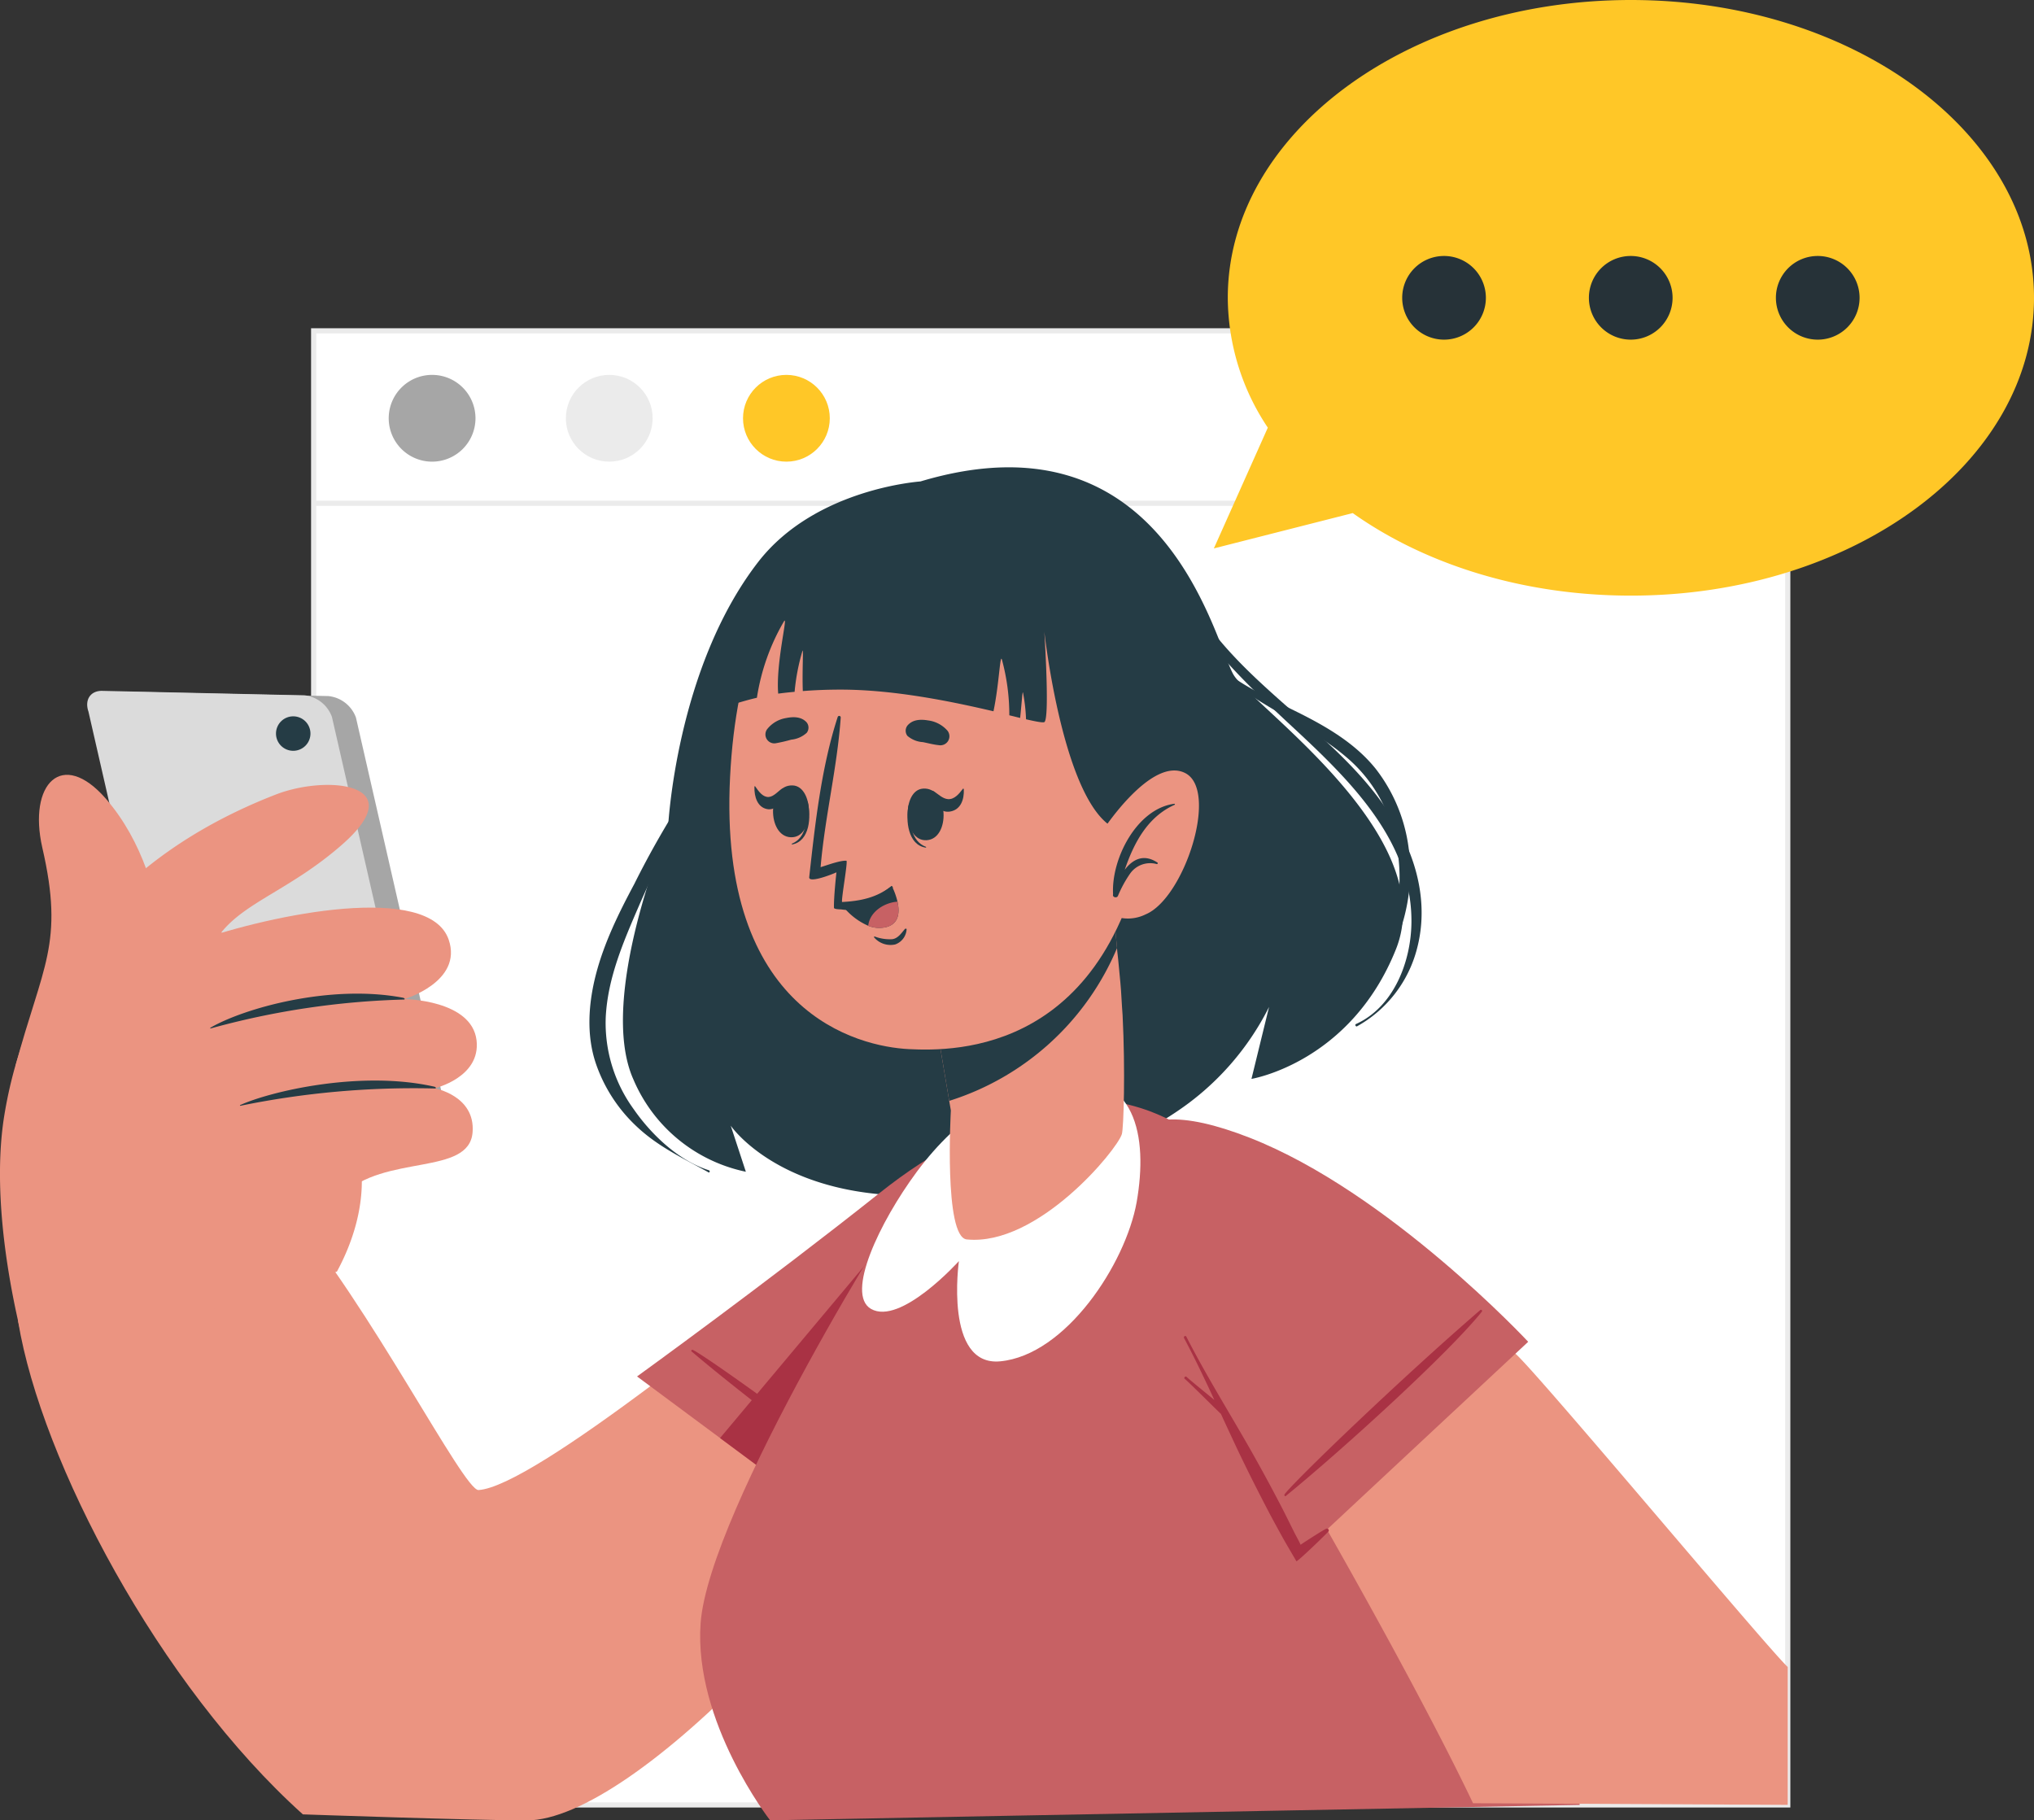 <svg xmlns="http://www.w3.org/2000/svg" viewBox="0 0 394.28 352.88"><rect x="0" y="0" width="394.28" height="352.88" fill="#333333" stroke="none"/><defs><style>.cls-1,.cls-12{fill:#fff;}.cls-1,.cls-5{stroke:#ebebeb;stroke-miterlimit:10;}.cls-2{fill:#a6a6a6;}.cls-3{fill:#ebebeb;}.cls-4{fill:#ffc727;}.cls-5{fill:none;}.cls-6{fill:#263238;}.cls-7{fill:#253c45;}.cls-8{fill:#dbdbdb;}.cls-9{fill:#eb9481;}.cls-10{fill:#c76164;}.cls-11{fill:#a93244;}</style></defs><g id="Layer_2" data-name="Layer 2"><g id="Map"><rect class="cls-1" x="60.8" y="64.13" width="285.75" height="285.75"/><path class="cls-2" d="M92.17,81.08a8.41,8.41,0,1,1-8.41-8.41A8.41,8.41,0,0,1,92.17,81.08Z"/><circle class="cls-3" cx="118.1" cy="81.08" r="8.41"/><circle class="cls-4" cx="152.44" cy="81.08" r="8.41"/><line class="cls-5" x1="60.8" y1="97.56" x2="346.55" y2="97.56"/><path class="cls-4" d="M245.76,82.9A45.56,45.56,0,0,1,238,57.73C238,25.85,273,0,316.14,0s78.14,25.85,78.14,57.73-35,57.73-78.14,57.73c-20.93,0-39.9-6.06-53.92-16l-26.92,6.85Z"/><path class="cls-6" d="M344.25,57.73a8.11,8.11,0,1,0,8.1-8.11A8.1,8.1,0,0,0,344.25,57.73Z"/><path class="cls-6" d="M308,57.73a8.11,8.11,0,1,0,8.1-8.11A8.1,8.1,0,0,0,308,57.73Z"/><path class="cls-6" d="M271.81,57.73a8.11,8.11,0,1,0,8.1-8.11A8.1,8.1,0,0,0,271.81,57.73Z"/><path class="cls-7" d="M147,108.9c-16.1,20.77-17.51,51.69-17.51,51.69s-13.79,32.77-6.72,48.63a30.41,30.41,0,0,0,21.81,17.92l-2.93-8.93s7.45,11,27.9,13.19,45.91-7.31,58.67-16A52.9,52.9,0,0,0,246,195.19l-3.41,13.95S261.8,206,270.6,184s-27.86-47.18-31.46-53.16-13.09-51.76-60.69-37.52C178.45,93.35,158.11,94.61,147,108.9Z"/><path class="cls-7" d="M137.41,226.85C131.58,225,126.3,220,122.83,215a28.4,28.4,0,0,1-5.41-17.82c.38-7.65,3.48-14.75,6.48-21.69,3.11-7.16,6.75-14.12,9.73-21.33.16-.39-.44-.63-.66-.3a173.44,173.44,0,0,0-10,17.47c-3,5.61-5.85,11.38-7.45,17.55-1.45,5.61-1.9,11.75,0,17.32a29.91,29.91,0,0,0,7.72,12c4.16,4,9.08,6.27,14,9C137.52,227.46,137.75,227,137.41,226.85Z"/><path class="cls-7" d="M272,162.42c-8-16.27-24.71-25.09-35.93-38.73-6.08-7.39-11.12-15.78-18.58-21.91-.21-.17-.49.18-.3.35,6.19,5.59,10.29,12.74,15.11,19.43s10.92,12.51,17,18.2c11.13,10.32,24.43,22.5,24.3,39-.06,7.6-3.4,16.43-10.76,19.75-.28.13,0,.58.23.43a24.15,24.15,0,0,0,11.63-15.13C276.6,176.52,275.26,169.06,272,162.42Z"/><path class="cls-7" d="M273.28,166.91A31.64,31.64,0,0,0,266.65,149c-4.07-5.06-9.85-8.34-15.58-11.17-6.6-3.27-13.51-6.28-18.2-12.2-.19-.24-.54.09-.35.34,7.49,9.78,19.78,13.21,28.81,21.1,10.32,9,12.24,23.83,7.54,36.26a52,52,0,0,1-14,19.76.11.11,0,0,0,.14.16C265.57,194.22,274.2,181.33,273.28,166.91Z"/><path class="cls-2" d="M69,139.1l17.5,76.57c.77,2.25-.39,4-2.59,4l-39.29-.87a6.38,6.38,0,0,1-5.36-4.17l-17.5-76.56c-.77-2.26.4-4,2.59-4l39.29.86A6.37,6.37,0,0,1,69,139.1Z"/><path class="cls-8" d="M64.35,139l17.5,76.56c.77,2.25-.4,4-2.59,4L40,218.65a6.37,6.37,0,0,1-5.36-4.17l-17.5-76.56c-.77-2.26.39-4,2.59-4l39.29.87A6.36,6.36,0,0,1,64.35,139Z"/><path class="cls-7" d="M53.5,142.2a3.34,3.34,0,1,0,3.34-3.34A3.34,3.34,0,0,0,53.5,142.2Z"/><path class="cls-9" d="M193.11,257.19c-22.86,47.06-70.36,95.69-91,95.69-9.83,0-43.4-1.17-43.4-1.17C30.87,326.69,8,283.28,3.53,256.24,2,246.62,48.91,226.44,55.7,234.35,71.61,252.87,89.9,289,92.76,288.84c10.58-.66,52.38-34.54,81.56-58.4C209.74,201.47,202.22,238.44,193.11,257.19Z"/><path class="cls-9" d="M3,206.63c5.2-19.42,9.52-23.61,5.2-42.32C5.4,152,12,145,20.57,154.88c14,16.26,12.54,42.72,9.4,51.75Z"/><path class="cls-9" d="M5.7,264.63S-2.64,237.36.85,216.12C3.27,201.43,12.09,170.06,53.51,154c9.83-3.81,26.53-2.27,12.74,9.78-9.79,8.56-18.59,11-23.38,17,0,0,21,4.48,24.45,14.47A194.08,194.08,0,0,1,74.44,222a41,41,0,0,1-4.89,1.78s2.92,9.45-4.24,22.72Z"/><path class="cls-9" d="M5.4,202.47c6-5,18.94-15.28,32.45-20,15-5.29,45.34-11.43,49.13-.31,2.78,8.15-8.6,11.51-8.6,11.51s13.07.11,14,8c.82,7.21-8.14,9.29-8.14,9.29s7.92,1.42,7.37,8.52c-.66,8.54-17.14,4.15-25.28,12.21C64.47,233.49,5.4,202.47,5.4,202.47Z"/><path class="cls-7" d="M40.79,199.22c6.43-3.75,23.2-8.51,37.34-5.81.32.07.45.34.15.35a155.94,155.94,0,0,0-37.44,5.6C40.76,199.38,40.72,199.26,40.79,199.22Z"/><path class="cls-7" d="M46.57,214.21c5.87-2.66,23.38-6.8,37.62-3.56.32.07.43.35.12.35a167.43,167.43,0,0,0-37.7,3.35A.07.07,0,0,1,46.57,214.21Z"/><path class="cls-10" d="M123.49,266.82l48.44,35.94s23.6-31.8,29.16-60.22-8.88-28.54-30.69-11.2S123.49,266.82,123.49,266.82Z"/><path class="cls-11" d="M134.31,261.68c2.81,1.34,26.34,18.26,42,30.85a.22.22,0,0,1-.23.37c-8.94-4.8-31.05-21.6-42-30.91C133.85,261.83,134.12,261.59,134.31,261.68Z"/><path class="cls-11" d="M201.09,242.54c-5.54,28.43-29.17,60.22-29.17,60.22l-32.34-24,48.79-58.23C199.31,216.86,204.92,223.06,201.09,242.54Z"/><path class="cls-10" d="M306.23,349.88s-20.74-79.35-66.56-123.25c-1-1-2.09-2-3.14-2.84-.2-.21-.41-.36-.61-.54-21.13-17.91-43.52-9.37-57.6,5.38-3.48,3.67-40.89,64.21-42.51,86-1.37,19.23,13.47,38.23,13.47,38.23"/><path class="cls-9" d="M346.54,323.14v26.73l-61-.32c-6.47-13.58-17.18-33.44-28.09-52.66a2.36,2.36,0,0,1-.24-.4v0a.28.28,0,0,0-.1-.13c-1.67-2.94-3.33-5.88-5-8.75a7.26,7.26,0,0,1-.47-.8c-7-12.11-13.88-23.45-19.45-32.16-26.6-41.58.93-35.54,16.61-26.36,9.61,5.64,22.73,15.28,36.64,27l.57.47c2.57,2.17,5.14,4.37,7.74,6.64C297.93,266,342.41,319.27,346.54,323.14Z"/><path class="cls-10" d="M252.13,301.25l44.1-41.15s-27-29-54-39.56-29.68,3.57-16.57,28.15S252.13,301.25,252.13,301.25Z"/><path class="cls-11" d="M249,289.68c1.82-2.52,22.72-22.61,37.93-35.72a.22.22,0,0,1,.32.3c-6.33,7.92-26.85,26.63-38,35.73C249.09,290.15,248.9,289.85,249,289.68Z"/><path class="cls-11" d="M257.11,296.33c-.34.07-4.72,2.9-5,3.12-.31-.76-.77-1.5-1.16-2.28-.86-1.71-1.7-3.44-2.58-5.14q-2.93-5.65-6.07-11.18c-4.12-7.23-8.56-14.34-12.34-21.75-.15-.3-.6,0-.44.28,2.09,3.92,4,7.94,5.88,12-.31-.27-4.66-3.78-5.38-4.47-.25-.23-.62.18-.36.38.76.6,6.68,6.53,7,6.78,1.18,2.54,2.35,5.09,3.55,7.61,1.78,3.71,3.63,7.38,5.52,11,.88,1.7,1.81,3.37,2.73,5.05.69,1.28,2.82,4.85,2.83,4.91.06.29,6.09-5.54,6.26-5.82A.36.36,0,0,0,257.11,296.33Z"/><path class="cls-12" d="M205,209c-8.76.89-19.09,7.07-27.3,18.17-7.23,9.78-13.82,23.69-8.87,26.55,5.74,3.31,17.05-9.26,17.05-9.26s-2.9,20.46,8,19.43c12.72-1.2,24.32-18.89,26.46-30.88C222.56,220.24,220.25,207.44,205,209Z"/><path class="cls-9" d="M217.47,219.83c-.87,3-16.31,21.81-30.07,20.43-4.48-.46-3.08-25-3.08-25L184,213.4l-4.33-25.72,30.87-17.57L215,167.8s.72,7.12,1.53,16c0,.41.08.82.12,1.26s.12,1,.15,1.44c.14,1.32.27,2.68.38,4,.09,1,.17,2,.22,3.1s.14,2.14.21,3.22C218.15,207.54,217.82,218.57,217.47,219.83Z"/><path class="cls-7" d="M216.53,183.79A52.31,52.31,0,0,1,184,213.4l-4.33-25.72,30.87-17.57L215,167.8S215.72,174.92,216.53,183.79Z"/><path class="cls-9" d="M141.52,150.62c-2.31,45.72,24.81,52.26,34.67,52.75,8.95.44,39.48.81,46.5-44.42S209.18,98.19,188.77,96.1,143.83,104.91,141.52,150.62Z"/><path class="cls-7" d="M150.3,144.09a31.31,31.31,0,0,0,3.08-.71,5.18,5.18,0,0,0,3-1.33,1.64,1.64,0,0,0,0-2c-1-1.14-2.57-1.15-4-.86a5.89,5.89,0,0,0-3.68,2.17A1.73,1.73,0,0,0,150.3,144.09Z"/><path class="cls-7" d="M182,144.45c-1.07-.11-2.05-.38-3.1-.59a5.09,5.09,0,0,1-3-1.21,1.64,1.64,0,0,1,0-2c1-1.18,2.52-1.25,4-1a6,6,0,0,1,3.77,2A1.75,1.75,0,0,1,182,144.45Z"/><path class="cls-7" d="M176.12,156.11c0-.12.25.15.24.28-.11,3.11.29,6.7,3.1,7.75.09,0,.08.19,0,.17C176,163.81,175.52,159.05,176.12,156.11Z"/><path class="cls-7" d="M178.92,152.87c5-.36,5.37,9.69.72,10S174.72,153.17,178.92,152.87Z"/><path class="cls-7" d="M180.91,153.33c.9.54,1.8,1.51,2.86,1.58,1.23.08,2.12-1,2.88-2,.08-.11.17,0,.18.11.09,1.93-.58,3.93-2.63,4.29-1.88.33-3.29-1.33-3.84-3.25C180.26,153.65,180.55,153.11,180.91,153.33Z"/><path class="cls-7" d="M156.56,155.38c0-.12-.24.16-.23.29.24,3.1,0,6.7-2.79,7.86-.09,0-.08.19,0,.17C157,163.07,157.28,158.29,156.56,155.38Z"/><path class="cls-7" d="M153.64,152.25c-5-.17-5,9.89-.33,10.05S157.85,152.39,153.64,152.25Z"/><path class="cls-7" d="M151.54,152.92c-.79.53-1.57,1.5-2.52,1.57-1.1.08-1.92-1-2.63-2.05-.07-.11-.15,0-.15.11-.05,1.93.6,3.93,2.45,4.29,1.68.33,2.91-1.33,3.36-3.24C152.14,153.24,151.86,152.7,151.54,152.92Z"/><path class="cls-7" d="M175.43,180.06c-.68.79-1.35,1.85-2.47,2a8.27,8.27,0,0,1-3.4-.52.11.11,0,0,0-.12.17,4.19,4.19,0,0,0,4.08,1.37,3.31,3.31,0,0,0,2.22-2.94C175.77,180,175.53,180,175.43,180.06Z"/><path class="cls-7" d="M162.14,169.1s-.53,4.67-.48,6.87c0,.2.54.29,1.28.31,0,0,.06,0,.09,0a10.41,10.41,0,0,0,10-4.13c.15-.22-.14-.44-.33-.3-2.85,2.2-6,2.82-9.47,3-.17-.61,1.18-8,.84-8-1.21-.07-3.55.8-5,1.25.83-9.76,3.22-19.3,3.9-29a.3.3,0,0,0-.58-.13c-3.21,9.83-4.41,21-5.53,31.09C156.79,171.25,161.27,169.5,162.14,169.1Z"/><path class="cls-7" d="M163.23,175.46a12.79,12.79,0,0,0,5.07,4,5.74,5.74,0,0,0,3.49.25c2.53-.64,2.62-2.95,2.18-4.94a13.74,13.74,0,0,0-1.11-3.05A16.53,16.53,0,0,1,163.23,175.46Z"/><path class="cls-10" d="M168.3,179.47a5.74,5.74,0,0,0,3.49.25c2.53-.64,2.62-2.95,2.18-4.94C171.26,175,168.56,176.84,168.3,179.47Z"/><path class="cls-7" d="M218.61,161.17c-11.26,0-15.68-34.46-16.17-38.69.17,2.68,1,16.89,0,17.5-.27.14-1.53-.08-3.55-.55h0a32.8,32.8,0,0,0-.57-5.07c-.12-.78-.24,1.72-.57,4.81-.64-.15-1.34-.34-2.1-.51a40.74,40.74,0,0,0-1.43-10.78c-.37-1.33-.53,4.73-1.64,10-7.82-1.83-19.11-4.2-29.6-4.2-2.8,0-5.22.11-7.36.28-.15-4.2.18-8.69-.09-7.71a40.53,40.53,0,0,0-1.5,7.86c-1.15.1-2.23.22-3.18.35-.49-5.93,2-15.49,1.11-14a42,42,0,0,0-5.24,14.8c-4,.92-5.11,1.75-5.26.7-.25-1.89,1.51-18.56,14-31.16,13.61-13.7,41.52-18,58,1.89,0,0,13.29,8,15.8,21.67S225.11,161.17,218.61,161.17Z"/><path class="cls-9" d="M213.65,161.16s9.47-14.64,16.08-11.31-.16,24.29-7.66,27.4a7.74,7.74,0,0,1-10.51-3.79Z"/><path class="cls-7" d="M227.64,155.81c.12,0,.15.15.05.2-5.26,2.35-7.89,7.4-9.67,12.6,1.52-2,3.64-3.19,6.35-1.4.14.1,0,.32-.14.29a4.75,4.75,0,0,0-5.17,1.85,23.26,23.26,0,0,0-2.36,4.33c-.23.48-1.1.26-.94-.3l0-.12C215.42,166.46,220.36,156.76,227.64,155.81Z"/></g></g></svg>
